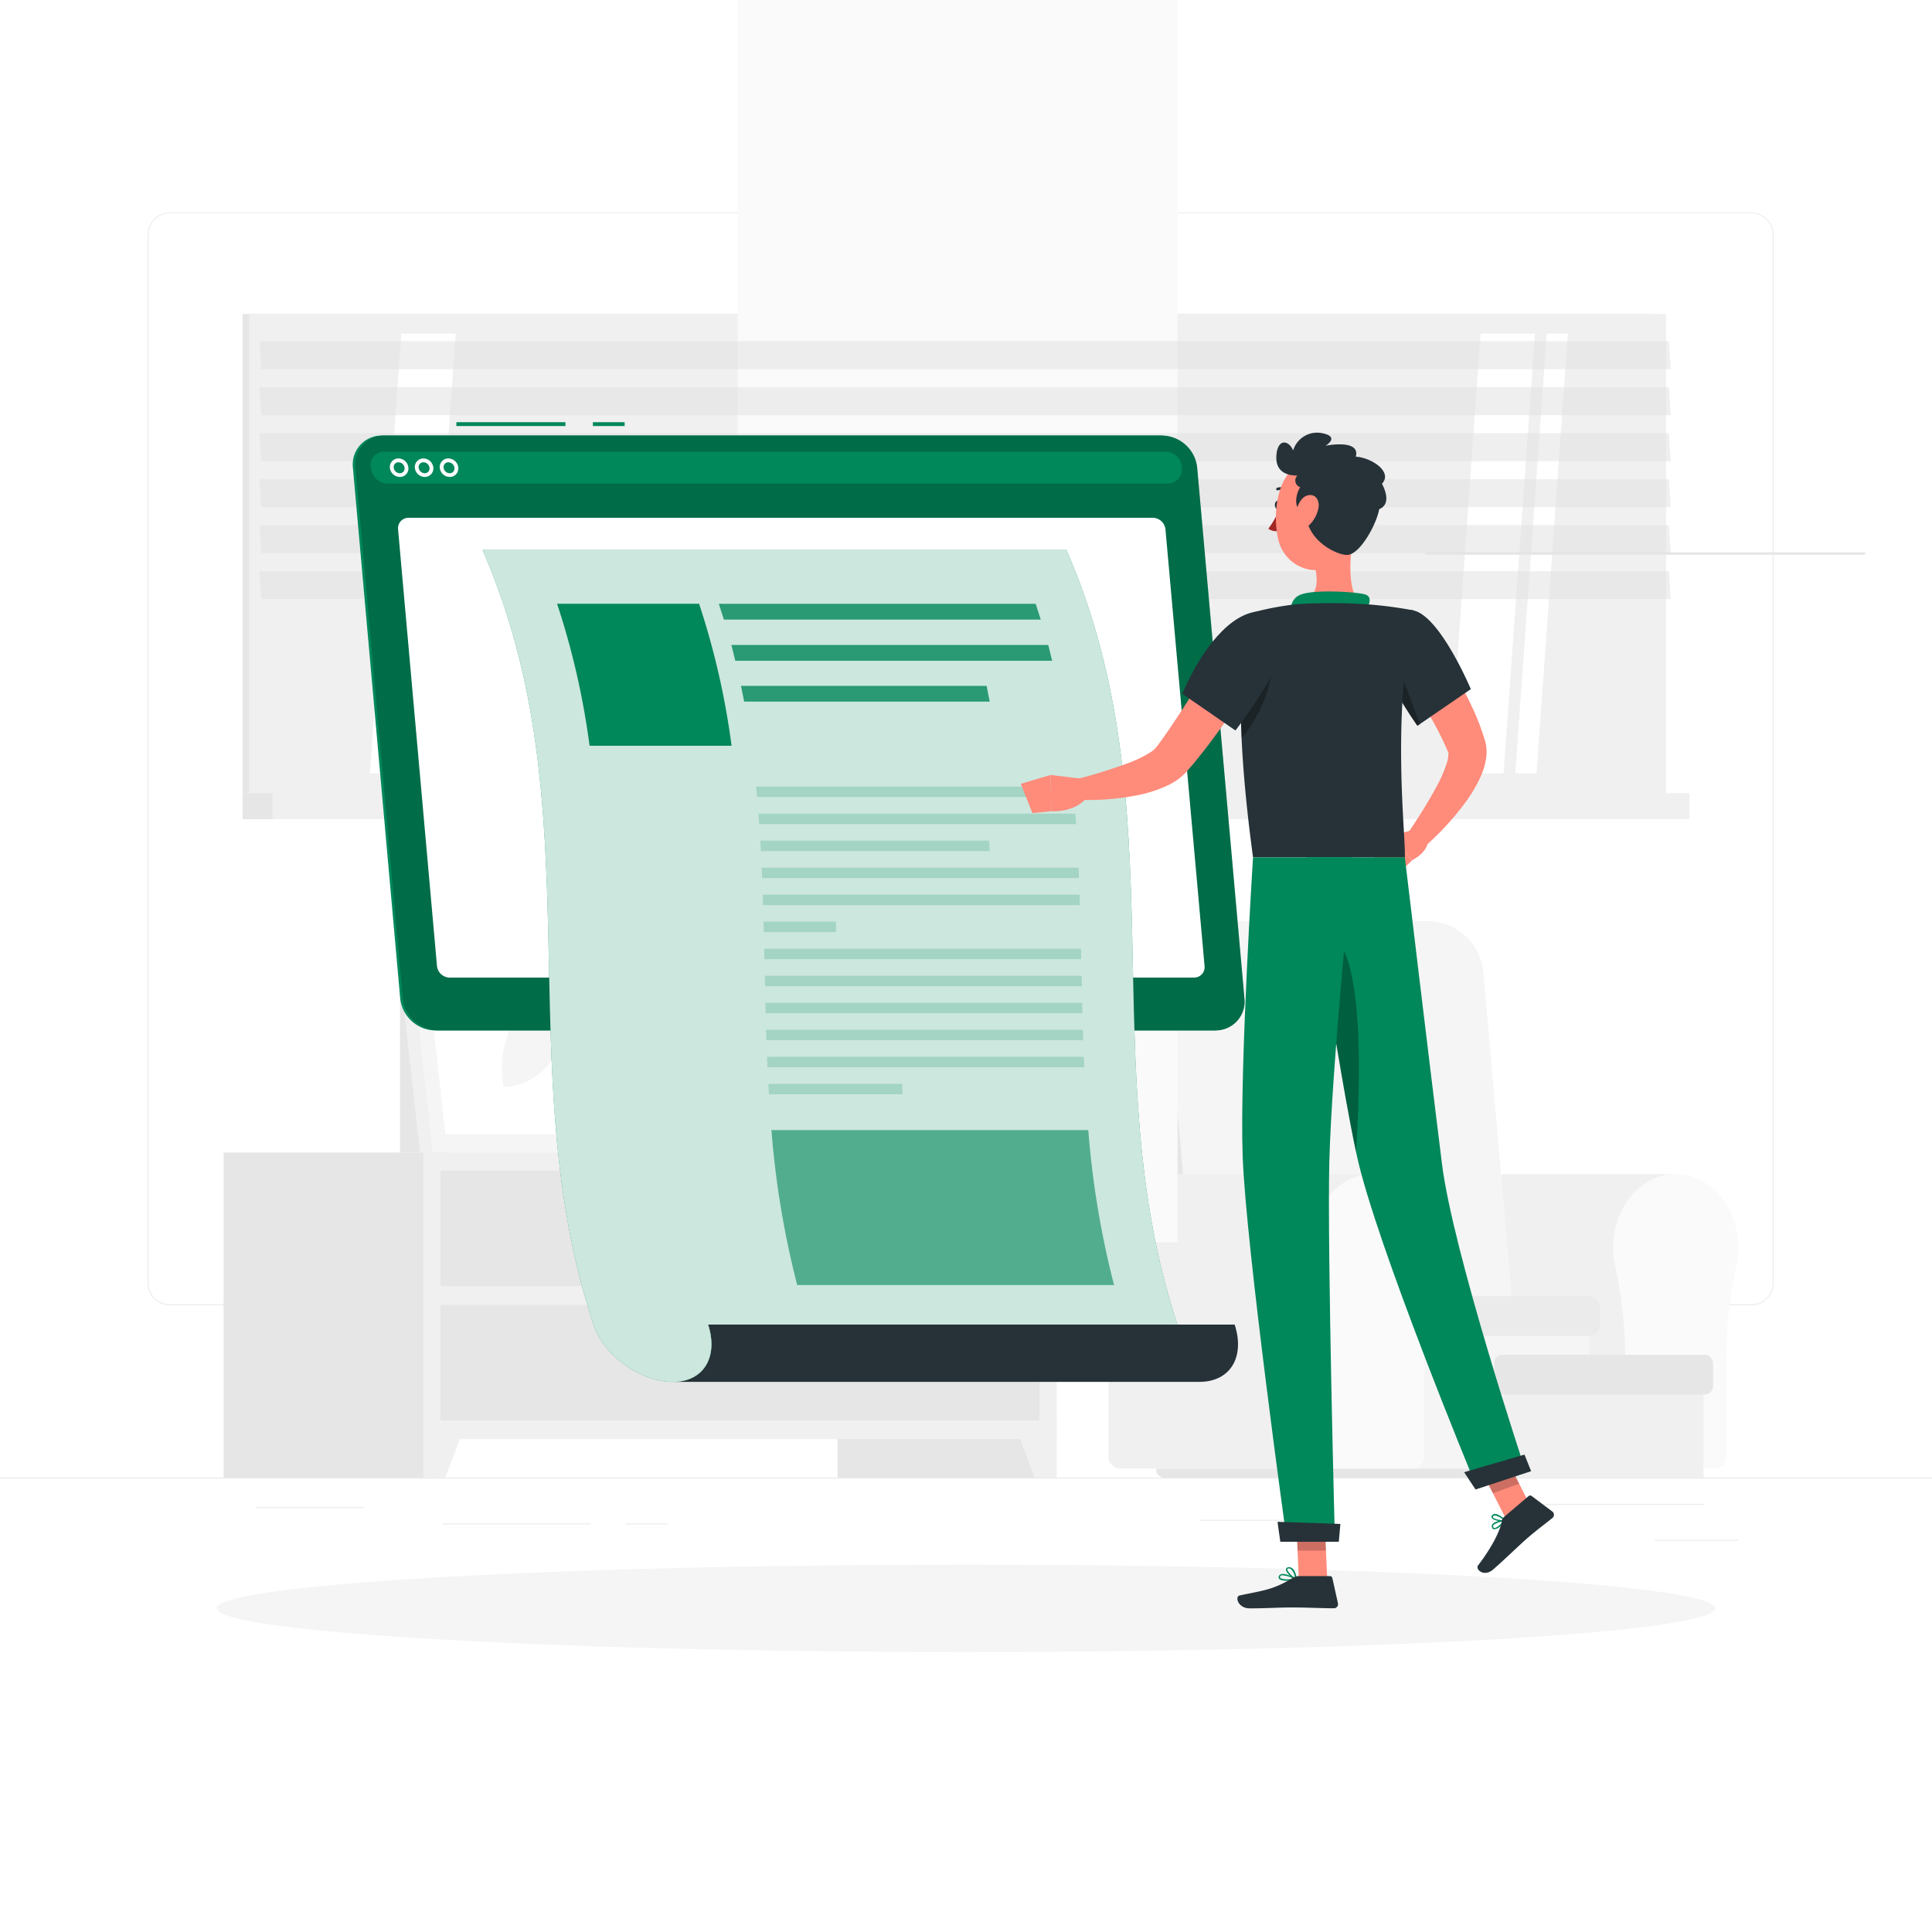 <svg class="animated" id="freepik_stories-wall-post" xmlns="http://www.w3.org/2000/svg" viewBox="0 0 500 500" version="1.1" xmlns:xlink="http://www.w3.org/1999/xlink" xmlns:svgjs="http://svgjs.com/svgjs"><style>svg#freepik_stories-wall-post:not(.animated) .animable {opacity: 0;}svg#freepik_stories-wall-post.animated #freepik--Post--inject-119 {animation: 1.5s Infinite  linear floating;animation-delay: 0s;}            @keyframes floating {                0% {                    opacity: 1;                    transform: translateY(0px);                }                50% {                    transform: translateY(-10px);                }                100% {                    opacity: 1;                    transform: translateY(0px);                }            }        </style><g id="freepik--background-complete--inject-119" class="animable" style="transform-origin: 250px 226.87px;"><rect y="382.4" width="500" height="0.25" style="fill: rgb(235, 235, 235); transform-origin: 250px 382.525px;" id="elylv06iuit7o" class="animable"></rect><rect x="428.22" y="398.49" width="21.68" height="0.25" style="fill: rgb(235, 235, 235); transform-origin: 439.06px 398.615px;" id="elx7qjfqgijcj" class="animable"></rect><rect x="310.56" y="393.31" width="34.11" height="0.25" style="fill: rgb(235, 235, 235); transform-origin: 327.615px 393.435px;" id="el9svsaknq12f" class="animable"></rect><rect x="396.59" y="389.21" width="44.53" height="0.25" style="fill: rgb(235, 235, 235); transform-origin: 418.855px 389.335px;" id="elya5l2ixwiv" class="animable"></rect><rect x="161.88" y="394.25" width="11.14" height="0.25" style="fill: rgb(235, 235, 235); transform-origin: 167.45px 394.375px;" id="elsikxa3cs8yh" class="animable"></rect><rect x="114.58" y="394.25" width="38.39" height="0.25" style="fill: rgb(235, 235, 235); transform-origin: 133.775px 394.375px;" id="el5e4s6zfrary" class="animable"></rect><rect x="66.31" y="390.03" width="27.7" height="0.25" style="fill: rgb(235, 235, 235); transform-origin: 80.16px 390.155px;" id="elpenb8gv9p9p" class="animable"></rect><path d="M237,337.8H43.92a5.71,5.71,0,0,1-5.71-5.71V60.66A5.71,5.71,0,0,1,43.92,55H237a5.71,5.71,0,0,1,5.71,5.71V332.09A5.71,5.71,0,0,1,237,337.8ZM43.92,55.2a5.47,5.47,0,0,0-5.46,5.46V332.09a5.47,5.47,0,0,0,5.46,5.46H237a5.47,5.47,0,0,0,5.46-5.46V60.66A5.47,5.47,0,0,0,237,55.2Z" style="fill: rgb(235, 235, 235); transform-origin: 140.46px 196.4px;" id="eln58m7mx13wj" class="animable"></path><path d="M453.31,337.8H260.21a5.72,5.72,0,0,1-5.71-5.71V60.66A5.72,5.72,0,0,1,260.21,55h193.1A5.71,5.71,0,0,1,459,60.66V332.09A5.71,5.71,0,0,1,453.31,337.8ZM260.21,55.2a5.47,5.47,0,0,0-5.46,5.46V332.09a5.47,5.47,0,0,0,5.46,5.46h193.1a5.47,5.47,0,0,0,5.46-5.46V60.66a5.47,5.47,0,0,0-5.46-5.46Z" style="fill: rgb(235, 235, 235); transform-origin: 356.75px 196.4px;" id="elhtskm4pzyqr" class="animable"></path><path d="M390.38,303.86h0c-.37,0-.75,0-1.13,0-8,.65-14.54,8.3-15.05,17.73a22,22,0,0,0,.52,6.18,110.87,110.87,0,0,1,2.54,24.77v24.31a3,3,0,0,0,2.73,3.19h53.66V303.86Z" style="fill: rgb(240, 240, 240); transform-origin: 403.907px 341.95px;" id="elkryqs2cspdb" class="animable"></path><path d="M449.87,322.87c0-10.94-7.88-19.72-17.35-19-8,.65-14.54,8.3-15,17.73a22,22,0,0,0,.52,6.18,110.87,110.87,0,0,1,2.54,24.77v24.31a3,3,0,0,0,2.73,3.19h20.79a3,3,0,0,0,2.72-3.19V351.15a100.58,100.58,0,0,1,2.52-23.2A22.22,22.22,0,0,0,449.87,322.87Z" style="fill: rgb(250, 250, 250); transform-origin: 433.678px 341.939px;" id="elpaax38u3uml" class="animable"></path><rect x="354.67" y="336.98" width="56.64" height="43.1" style="fill: rgb(245, 245, 245); transform-origin: 382.99px 358.53px;" id="el716xwvyj6a3" class="animable"></rect><path d="M361.65,238.38H299.41a12,12,0,0,0-12.13,13.29l8.08,92.6h88.82l-8.08-92.6A14.79,14.79,0,0,0,361.65,238.38Z" style="fill: rgb(230, 230, 230); transform-origin: 335.695px 291.324px;" id="elxy77t9xjyij" class="animable"></path><path d="M369.6,238.38h-56a11.82,11.82,0,0,0-12,13.1l8.1,92.79H392l-8.1-92.79A14.59,14.59,0,0,0,369.6,238.38Z" style="fill: rgb(245, 245, 245); transform-origin: 346.765px 291.324px;" id="el4vbbmzookpg" class="animable"></path><path d="M358.33,335.43h52.94a2.85,2.85,0,0,1,2.85,2.85v4.59a2.85,2.85,0,0,1-2.85,2.85H358.33a.85.85,0,0,1-.85-.85v-8.58A.85.85,0,0,1,358.33,335.43Z" style="fill: rgb(235, 235, 235); transform-origin: 385.8px 340.575px;" id="elqau7wjirkud" class="animable"></path><path d="M299.18,380.08H434.47a0,0,0,0,1,0,0v.18a2.14,2.14,0,0,1-2.14,2.14h-131a2.14,2.14,0,0,1-2.14-2.14v-.18A0,0,0,0,1,299.18,380.08Z" style="fill: rgb(230, 230, 230); transform-origin: 366.825px 381.24px;" id="el7yfhlxhh75d" class="animable"></path><path d="M300,303.86h0c-.37,0-.75,0-1.13,0-8,.65-14.54,8.3-15.05,17.73a22,22,0,0,0,.52,6.18,110.87,110.87,0,0,1,2.54,24.77v24.31a3,3,0,0,0,2.73,3.19h65.84V303.86Z" style="fill: rgb(240, 240, 240); transform-origin: 319.617px 341.95px;" id="elmzfxbkxlvbf" class="animable"></path><path d="M371.66,322.87c0-10.94-7.88-19.72-17.35-19-8,.65-14.54,8.3-15.05,17.73a22,22,0,0,0,.52,6.18,110.87,110.87,0,0,1,2.54,24.77v24.31a3,3,0,0,0,2.73,3.19h20.79a3,3,0,0,0,2.72-3.19V351.15a101.13,101.13,0,0,1,2.51-23.2A21.68,21.68,0,0,0,371.66,322.87Z" style="fill: rgb(250, 250, 250); transform-origin: 355.442px 341.939px;" id="elrz7fqgsgmtg" class="animable"></path><rect x="389.14" y="352.17" width="51.74" height="30.23" style="fill: rgb(240, 240, 240); transform-origin: 415.01px 367.285px;" id="elczpx4hsp2yu" class="animable"></rect><rect x="386.7" y="350.61" width="56.64" height="10.28" rx="2.12" style="fill: rgb(230, 230, 230); transform-origin: 415.02px 355.75px;" id="el460h6mtkaq1" class="animable"></rect><rect x="103.51" y="247.1" width="13.2" height="51.17" style="fill: rgb(230, 230, 230); transform-origin: 110.11px 272.685px;" id="el797qwxvuu8n" class="animable"></rect><polygon points="204.37 298.27 108.69 298.27 102.07 238.38 197.75 238.38 204.37 298.27" style="fill: rgb(240, 240, 240); transform-origin: 153.22px 268.325px;" id="el9t2n6j7881" class="animable"></polygon><polygon points="209.12 298.27 111.99 298.27 105.37 238.38 202.5 238.38 209.12 298.27" style="fill: rgb(245, 245, 245); transform-origin: 157.245px 268.325px;" id="eli2y2wedgeos" class="animable"></polygon><polygon points="115.26 293.55 109.69 243.1 199.23 243.1 204.81 293.55 115.26 293.55" style="fill: rgb(255, 255, 255); transform-origin: 157.25px 268.325px;" id="ellndrbfmlrl8" class="animable"></polygon><path d="M130.31,281.32l-.23-2.05c-1.4-12.66,6.5-23.94,16.77-23.94h0l.23,2c1.4,12.66-6.51,23.94-16.77,23.94Z" style="fill: rgb(245, 245, 245); transform-origin: 138.58px 268.325px;" id="elq233co50j9" class="animable"></path><path d="M149.89,281.32l-.23-2.05c-1.4-12.66,6.5-23.94,16.77-23.94h0l.23,2c1.4,12.66-6.51,23.94-16.77,23.94Z" style="fill: rgb(245, 245, 245); transform-origin: 158.16px 268.325px;" id="elptdet3lafmf" class="animable"></path><path d="M169.47,281.32l-.23-2.05c-1.4-12.66,6.51-23.94,16.77-23.94h0l.23,2c1.4,12.66-6.51,23.94-16.77,23.94Z" style="fill: rgb(245, 245, 245); transform-origin: 177.74px 268.325px;" id="eltmm7ocvn6kj" class="animable"></path><rect x="216.75" y="298.27" width="56.69" height="84.13" style="fill: rgb(230, 230, 230); transform-origin: 245.095px 340.335px;" id="el7tk611tbvjw" class="animable"></rect><polygon points="267.73 382.4 273.43 382.4 273.43 366.18 261.75 366.18 267.73 382.4" style="fill: rgb(240, 240, 240); transform-origin: 267.59px 374.29px;" id="elgiaztqa526" class="animable"></polygon><rect x="57.87" y="298.27" width="56.69" height="84.13" style="fill: rgb(230, 230, 230); transform-origin: 86.215px 340.335px;" id="elv14kgjwh0at" class="animable"></rect><rect x="109.58" y="298.27" width="163.85" height="74.18" style="fill: rgb(240, 240, 240); transform-origin: 191.505px 335.36px;" id="elrsiecys78ld" class="animable"></rect><polygon points="115.28 382.4 109.58 382.4 109.58 366.18 121.26 366.18 115.28 382.4" style="fill: rgb(240, 240, 240); transform-origin: 115.42px 374.29px;" id="eloqw1kynh7pn" class="animable"></polygon><rect x="114.01" y="302.91" width="155" height="29.93" style="fill: rgb(230, 230, 230); transform-origin: 191.51px 317.875px;" id="elc3jchfyamwl" class="animable"></rect><path d="M201.85,312.21H181.17A32.7,32.7,0,0,1,157.43,302h68.16A32.7,32.7,0,0,1,201.85,312.21Z" style="fill: rgb(240, 240, 240); transform-origin: 191.51px 307.105px;" id="el4vn3402caw" class="animable"></path><rect x="114.01" y="337.68" width="155" height="29.93" style="fill: rgb(230, 230, 230); transform-origin: 191.51px 352.645px;" id="elav0f74ge2s7" class="animable"></rect><path d="M201.85,347H181.17a32.7,32.7,0,0,1-23.74-10.21h68.16A32.7,32.7,0,0,1,201.85,347Z" style="fill: rgb(240, 240, 240); transform-origin: 191.51px 341.895px;" id="elzqbfcz4f6" class="animable"></path><rect x="62.78" y="81.25" width="364.77" height="124" style="fill: rgb(230, 230, 230); transform-origin: 245.165px 143.25px;" id="el1r3uztqb1ox" class="animable"></rect><rect x="64.47" y="81.25" width="366.71" height="124" style="fill: rgb(240, 240, 240); transform-origin: 247.825px 143.25px;" id="elwy2gbtkt11" class="animable"></rect><rect x="62.78" y="205.25" width="364.77" height="6.75" style="fill: rgb(230, 230, 230); transform-origin: 245.165px 208.625px;" id="eles3aoo0rkkh" class="animable"></rect><rect x="70.52" y="205.25" width="366.71" height="6.75" style="fill: rgb(240, 240, 240); transform-origin: 253.875px 208.625px;" id="elea53prw62ou" class="animable"></rect><g id="elaysnxp1hcjn"><rect x="190.91" y="-35.02" width="113.84" height="356.54" style="fill: rgb(250, 250, 250); transform-origin: 247.83px 143.25px; transform: rotate(90deg);" class="animable" id="elgmsdzxcvjrg"></rect></g><polygon points="375.04 200.17 383.18 86.33 397.26 86.33 389.12 200.17 375.04 200.17" style="fill: rgb(255, 255, 255); transform-origin: 386.15px 143.25px;" id="elsbvgjyj3oac" class="animable"></polygon><polygon points="95.72 200.17 103.86 86.33 117.94 86.33 109.81 200.17 95.72 200.17" style="fill: rgb(255, 255, 255); transform-origin: 106.83px 143.25px;" id="eljjpamu0yvdm" class="animable"></polygon><path d="M71.91,142.19a.38.38,0,0,1-.39-.39V89.64a.39.39,0,0,1,.39-.39.4.4,0,0,1,.39.39V141.8A.39.39,0,0,1,71.91,142.19Z" style="fill: rgb(240, 240, 240); transform-origin: 71.91px 115.72px;" id="el47hqwzihcqt" class="animable"></path><polygon points="392.15 200.17 400.29 86.33 405.77 86.33 397.64 200.17 392.15 200.17" style="fill: rgb(255, 255, 255); transform-origin: 398.96px 143.25px;" id="el30cloiqvfpj" class="animable"></polygon><g id="el5hsqkbnb2j9"><rect x="368.85" y="142.93" width="113.84" height="0.65" style="fill: rgb(230, 230, 230); transform-origin: 425.77px 143.255px; transform: rotate(90deg);" class="animable" id="elwzrw8jeomkl"></rect></g><g id="el7be6ey7ryd4"><polygon points="432.38 95.55 67.61 95.55 67.14 88.31 431.91 88.31 432.38 95.55" style="fill: rgb(224, 224, 224); opacity: 0.5; transform-origin: 249.76px 91.93px;" class="animable" id="elmr49rymkegm"></polygon></g><g id="elyc84t219cla"><polygon points="432.38 107.45 67.61 107.45 67.14 100.21 431.91 100.21 432.38 107.45" style="fill: rgb(224, 224, 224); opacity: 0.5; transform-origin: 249.76px 103.83px;" class="animable" id="el16murtxoskl"></polygon></g><g id="el0if9vtt7f2ff"><polygon points="432.38 119.35 67.61 119.35 67.14 112.11 431.91 112.11 432.38 119.35" style="fill: rgb(224, 224, 224); opacity: 0.5; transform-origin: 249.76px 115.73px;" class="animable" id="elbwmibxht2jg"></polygon></g><g id="elsitve6rvdme"><polygon points="432.38 131.25 67.61 131.25 67.14 124.01 431.91 124.01 432.38 131.25" style="fill: rgb(224, 224, 224); opacity: 0.5; transform-origin: 249.76px 127.63px;" class="animable" id="ela4gpywax8t"></polygon></g><g id="el6agkei1vgh"><polygon points="432.38 143.15 67.61 143.15 67.14 135.91 431.91 135.91 432.38 143.15" style="fill: rgb(224, 224, 224); opacity: 0.5; transform-origin: 249.76px 139.53px;" class="animable" id="elwaz7cmjd99p"></polygon></g><g id="elfcjyld0s32e"><polygon points="432.38 155.04 67.61 155.04 67.14 147.81 431.91 147.81 432.38 155.04" style="fill: rgb(224, 224, 224); opacity: 0.5; transform-origin: 249.76px 151.425px;" class="animable" id="el53we46p81bb"></polygon></g></g><g id="freepik--Shadow--inject-119" class="animable" style="transform-origin: 250px 416.24px;"><ellipse id="freepik--path--inject-119" cx="250" cy="416.24" rx="193.89" ry="11.32" style="fill: rgb(245, 245, 245); transform-origin: 250px 416.24px;" class="animable"></ellipse></g><g id="freepik--Post--inject-119" class="animable" style="transform-origin: 206.696px 233.445px;"><rect x="153.44" y="109.26" width="8.22" height="1" style="fill: #00875A; transform-origin: 157.55px 109.76px;" id="elods8gtr2pga" class="animable"></rect><rect x="118.11" y="109.26" width="28.22" height="1" style="fill: #00875A; transform-origin: 132.22px 109.76px;" id="el7wtxc8aq1r" class="animable"></rect><path d="M112.58,266.67h201.3a7.47,7.47,0,0,0,7.54-8.28L309.18,121a9.27,9.27,0,0,0-9-8.28H98.87A7.47,7.47,0,0,0,91.33,121l12.24,137.35A9.25,9.25,0,0,0,112.58,266.67Z" style="fill: #00875A; transform-origin: 206.375px 189.695px;" id="elby1qrjzm21r" class="animable"></path><path d="M113.23,266.67H314.52a7.46,7.46,0,0,0,7.54-8.28L309.83,121a9.28,9.28,0,0,0-9-8.28H99.51A7.48,7.48,0,0,0,92,121l12.24,137.35A9.27,9.27,0,0,0,113.23,266.67Z" style="fill: #00875A; transform-origin: 207.031px 189.695px;" id="elw3mcplc3jg9" class="animable"></path><g id="elw8t3gbr2h7"><path d="M113.23,266.67H314.52a7.46,7.46,0,0,0,7.54-8.28L309.83,121a9.28,9.28,0,0,0-9-8.28H99.51A7.48,7.48,0,0,0,92,121l12.24,137.35A9.27,9.27,0,0,0,113.23,266.67Z" style="opacity: 0.2; transform-origin: 207.031px 189.695px;" class="animable" id="eljxsg9v3mcss"></path></g><path d="M301.18,116.9H99.88c-.22,0-.45,0-.67,0-5.14.42-3.95,8.25,1.24,8.25H302.09c5.19,0,5-7.83-.23-8.25C301.63,116.91,301.41,116.9,301.18,116.9Z" style="fill: #00875A; transform-origin: 200.894px 121.025px;" id="elkwrsgqtg1ug" class="animable"></path><path d="M103.47,123.44a2.64,2.64,0,0,1-2.57-2.35,2.28,2.28,0,0,1,.57-1.73,2.22,2.22,0,0,1,1.66-.72,2.62,2.62,0,0,1,2.56,2.36,2.2,2.2,0,0,1-2.22,2.44Zm-.34-3.8a1.24,1.24,0,0,0-.92.39,1.28,1.28,0,0,0-.31,1,1.61,1.61,0,0,0,1.57,1.44,1.24,1.24,0,0,0,.92-.39,1.27,1.27,0,0,0,.31-1h0A1.62,1.62,0,0,0,103.13,119.64Z" style="fill: rgb(250, 250, 250); transform-origin: 103.297px 121.04px;" id="elcfyy8sg95p" class="animable"></path><path d="M109.92,123.44a2.63,2.63,0,0,1-2.56-2.35,2.22,2.22,0,0,1,2.23-2.45,2.64,2.64,0,0,1,2.56,2.36h0a2.18,2.18,0,0,1-.57,1.72A2.22,2.22,0,0,1,109.92,123.44Zm-.33-3.8a1.22,1.22,0,0,0-.92.39,1.25,1.25,0,0,0-.32,1,1.62,1.62,0,0,0,1.57,1.44,1.22,1.22,0,0,0,.92-.39,1.2,1.2,0,0,0,.31-1h0A1.61,1.61,0,0,0,109.59,119.64Z" style="fill: rgb(250, 250, 250); transform-origin: 109.755px 121.04px;" id="eluqyavqxyndp" class="animable"></path><path d="M116.38,123.44a2.64,2.64,0,0,1-2.57-2.35,2.28,2.28,0,0,1,.57-1.73,2.22,2.22,0,0,1,1.66-.72,2.64,2.64,0,0,1,2.57,2.36h0a2.26,2.26,0,0,1-.57,1.72A2.22,2.22,0,0,1,116.38,123.44Zm-.34-3.8a1.24,1.24,0,0,0-.92.39,1.28,1.28,0,0,0-.31,1,1.61,1.61,0,0,0,1.57,1.44,1.24,1.24,0,0,0,.92-.39,1.27,1.27,0,0,0,.31-1h0A1.62,1.62,0,0,0,116,119.64Z" style="fill: rgb(250, 250, 250); transform-origin: 116.21px 121.04px;" id="el2alkfx3hqgz" class="animable"></path><path d="M116.36,253H309a2.71,2.71,0,0,0,2.74-3L301.62,137a3.35,3.35,0,0,0-3.27-3H105.76a2.71,2.71,0,0,0-2.74,3l10.07,113A3.35,3.35,0,0,0,116.36,253Z" style="fill: rgb(255, 255, 255); transform-origin: 207.38px 193.5px;" id="elyd4ffbdlzqn" class="animable"></path><path d="M183.25,342.8c2.68,8.19-1,14.83-9.16,14.83H310.37c8.2,0,11.84-6.64,9.16-14.83Z" style="fill: rgb(38, 50, 56); transform-origin: 247.245px 350.215px;" id="elz2t9b8q30j" class="animable"></path><path d="M124.89,142.35C154.1,209.17,131.51,276,153.58,342.8h0c2.69,8.19,12.33,14.83,20.51,14.83s11.84-6.64,9.16-14.83H304.7c-22.08-66.82.51-133.63-28.7-200.45Z" style="fill: #00875A; transform-origin: 214.795px 249.99px;" id="elienbbmutf49" class="animable"></path><g id="eliibkrwctqu9"><path d="M124.89,142.35C154.1,209.17,131.51,276,153.58,342.8h0c2.69,8.19,12.33,14.83,20.51,14.83s11.84-6.64,9.16-14.83H304.7c-22.08-66.82.51-133.63-28.7-200.45Z" style="fill: rgb(255, 255, 255); opacity: 0.8; transform-origin: 214.795px 249.99px;" class="animable" id="ellt7mt0tq0ln"></path></g><path d="M189.33,193H152.58a199.61,199.61,0,0,0-8.41-36.75h36.75A199.61,199.61,0,0,1,189.33,193Z" style="fill: #00875A; transform-origin: 166.75px 174.625px;" id="elxlfjnbuz6q" class="animable"></path><g id="elqlxjzz0tlu"><path d="M288.32,332.58h-82a232.52,232.52,0,0,1-6.67-40.12h82A232.52,232.52,0,0,0,288.32,332.58Z" style="fill: #00875A; opacity: 0.6; transform-origin: 243.985px 312.52px;" class="animable" id="el6j3xpkhkd2"></path></g><g id="elyut2ps2ms5n"><g style="opacity: 0.8; transform-origin: 229.16px 168.925px;" class="animable" id="el2azz921191d"><path d="M269.35,160.35h-82q-.63-2-1.32-4.08h82Q268.72,158.31,269.35,160.35Z" style="fill: #00875A; transform-origin: 227.69px 158.31px;" id="elce1c77agpw7" class="animable"></path><path d="M272.29,171h-82q-.51-2-1-4.08h82Q271.78,168.93,272.29,171Z" style="fill: #00875A; transform-origin: 230.79px 168.96px;" id="elziu2z47rba" class="animable"></path><path d="M256.14,181.58H192.59c-.26-1.36-.53-2.72-.82-4.08h63.56Q255.75,179.54,256.14,181.58Z" style="fill: #00875A; transform-origin: 223.955px 179.54px;" id="elgk6jmap2fg" class="animable"></path></g></g><g id="eloihgs898m4n"><g style="opacity: 0.2; transform-origin: 238.145px 243.385px;" class="animable" id="el7milh3nyslm"><path d="M277.93,206.26h-82c-.08-.89-.16-1.79-.25-2.69h82C277.77,204.47,277.85,205.37,277.93,206.26Z" style="fill: #00875A; transform-origin: 236.805px 204.915px;" id="eli156cd76en" class="animable"></path><path d="M278.49,213.26h-82c-.06-.9-.13-1.8-.2-2.69h82C278.36,211.46,278.43,212.36,278.49,213.26Z" style="fill: #00875A; transform-origin: 237.39px 211.915px;" id="elowusvtbw2le" class="animable"></path><path d="M256.14,220.25H196.91c0-.9-.09-1.79-.15-2.69H256Z" style="fill: #00875A; transform-origin: 226.45px 218.905px;" id="elk8kkq0wlfw" class="animable"></path><path d="M279.23,227.24h-82c0-.89-.07-1.79-.11-2.69h82C279.16,225.45,279.2,226.35,279.23,227.24Z" style="fill: #00875A; transform-origin: 238.175px 225.895px;" id="elm1q7xwnnjgg" class="animable"></path><path d="M279.47,234.24h-82c0-.9-.05-1.8-.08-2.69h82C279.42,232.44,279.45,233.34,279.47,234.24Z" style="fill: #00875A; transform-origin: 238.43px 232.895px;" id="elwi2qq2kjok" class="animable"></path><path d="M216.38,241.23H197.66c0-.9,0-1.79-.07-2.69h18.72C216.34,239.44,216.36,240.34,216.38,241.23Z" style="fill: #00875A; transform-origin: 206.985px 239.885px;" id="elaf4orzo6u28" class="animable"></path><path d="M279.81,248.23h-82c0-.9,0-1.8-.05-2.69h82C279.78,246.43,279.79,247.33,279.81,248.23Z" style="fill: #00875A; transform-origin: 238.785px 246.885px;" id="elxh1l3l3g99" class="animable"></path><path d="M280,255.22H198l-.06-2.69h82Z" style="fill: #00875A; transform-origin: 238.97px 253.875px;" id="elkm4cf691v0f" class="animable"></path><path d="M280.13,262.21h-82c0-.89,0-1.79-.07-2.69h82C280.08,260.42,280.1,261.32,280.13,262.21Z" style="fill: #00875A; transform-origin: 239.095px 260.865px;" id="ele1ytesrrasj" class="animable"></path><path d="M280.34,269.21h-82l-.09-2.69h82Z" style="fill: #00875A; transform-origin: 239.295px 267.865px;" id="elmwstas1bj8" class="animable"></path><path d="M280.61,276.2h-82c0-.89-.08-1.79-.11-2.69h82C280.53,274.41,280.57,275.31,280.61,276.2Z" style="fill: #00875A; transform-origin: 239.555px 274.855px;" id="elkidp6aof5e" class="animable"></path><path d="M233.59,283.2H199l-.15-2.69h34.61Z" style="fill: #00875A; transform-origin: 216.22px 281.855px;" id="el3o24o04bwxd" class="animable"></path></g></g></g><g id="freepik--Character--inject-119" class="animable" style="transform-origin: 333.172px 264.106px;"><path d="M368.31,162.92c.9,1.09,1.66,2.07,2.43,3.13s1.52,2.09,2.25,3.16c1.47,2.13,2.86,4.3,4.17,6.55s2.57,4.54,3.68,6.94a61,61,0,0,1,3,7.47l.32,1,.08.24.12.42a6.71,6.71,0,0,1,.21.92,11.22,11.22,0,0,1,.07,3.25,17.64,17.64,0,0,1-1.39,4.84A37.59,37.59,0,0,1,379,208a73.64,73.64,0,0,1-10.61,11.39l-4.06-3.73a136.24,136.24,0,0,0,7.51-12.2,34.33,34.33,0,0,0,2.6-6,8.14,8.14,0,0,0,.41-2.36c0-.27,0-.46-.08-.46s0,0,0,0,0,.06,0,0l-.08-.19-.33-.77a86.38,86.38,0,0,0-6.62-12.18c-1.26-2-2.6-4-4-5.91s-2.81-3.93-4.14-5.71Z" style="fill: rgb(255, 139, 123); transform-origin: 372.163px 191.155px;" id="elnypqhbj7wka" class="animable"></path><path d="M366.85,214.41l-6.7,1.94,5.34,6.25s4.51-2.14,4.05-5.67Z" style="fill: rgb(255, 139, 123); transform-origin: 364.861px 218.505px;" id="elq408fwolri" class="animable"></path><polygon points="355.35 221.72 361.42 226.56 365.49 222.6 360.15 216.35 355.35 221.72" style="fill: rgb(255, 139, 123); transform-origin: 360.42px 221.455px;" id="elc9bm5bed2p" class="animable"></polygon><path d="M331.33,130.69c0,.6-.31,1.08-.7,1.08s-.7-.48-.7-1.08.31-1.07.7-1.07S331.33,130.1,331.33,130.69Z" style="fill: rgb(38, 50, 56); transform-origin: 330.63px 130.695px;" id="elhu2ng79jw8g" class="animable"></path><path d="M331.07,131.77a21.34,21.34,0,0,1-2.83,5.06,3.43,3.43,0,0,0,2.83.54Z" style="fill: rgb(160, 39, 36); transform-origin: 329.655px 134.621px;" id="el735jzkagtjo" class="animable"></path><path d="M333.43,127.41a.31.31,0,0,1-.2-.07,2.82,2.82,0,0,0-2.48-.45.35.35,0,0,1-.45-.2.36.36,0,0,1,.2-.45,3.45,3.45,0,0,1,3.13.54.34.34,0,0,1,.08.49A.35.35,0,0,1,333.43,127.41Z" style="fill: rgb(38, 50, 56); transform-origin: 332.03px 126.744px;" id="elj7njrhtwjjd" class="animable"></path><path d="M350.45,137.52c-1.05,5.38-2.1,15.23,1.66,18.81,0,0-1.47,5.45-11.46,5.45-11,0-5.24-5.45-5.24-5.45,6-1.43,5.83-5.87,4.79-10.05Z" style="fill: rgb(255, 139, 123); transform-origin: 343.006px 149.65px;" id="elur2nil5zlyc" class="animable"></path><path d="M353.55,158.2c.79-1.72,1.65-3.7-.14-4.32-2-.68-12.77-1.37-16.49-.09a3.85,3.85,0,0,0-2.67,4.78Z" style="fill: #00875A; transform-origin: 344.282px 155.821px;" id="eli0f8s6xv4s" class="animable"></path><path d="M388.26,395a2.33,2.33,0,0,1-1.66.77c-.19,0-.43-.18-.52-.63a.79.79,0,0,1,.15-.66c.65-.89,3.1-1.14,3.2-1.15a.16.16,0,0,1,.17.08.17.17,0,0,1,0,.19A8.94,8.94,0,0,1,388.26,395Zm-1.6-.47-.15.15a.47.47,0,0,0-.09.39c.06.32.21.35.26.36.5.11,1.65-.85,2.37-1.7A5.74,5.74,0,0,0,386.66,394.55Z" style="fill: #00875A; transform-origin: 387.845px 394.549px;" id="el2sd5yqbztl" class="animable"></path><path d="M389.56,393.65l-.07,0c-.85.18-3-.1-3.42-.82a.57.57,0,0,1,.12-.71,1,1,0,0,1,.71-.31c1.11,0,2.61,1.48,2.67,1.55a.16.16,0,0,1,.05.17A.16.16,0,0,1,389.56,393.65Zm-3.05-1.31-.06.06c-.16.16-.1.26-.08.3.24.42,1.74.75,2.69.69a4.25,4.25,0,0,0-2.15-1.19A.61.61,0,0,0,386.51,392.34Z" style="fill: #00875A; transform-origin: 387.811px 392.756px;" id="elzotfjg6pcv" class="animable"></path><path d="M333.18,409.11c-.94,0-1.85-.13-2.16-.55a.66.66,0,0,1,0-.76.92.92,0,0,1,.56-.41c1.22-.33,3.79,1.13,3.89,1.2a.16.16,0,0,1,.09.18.18.18,0,0,1-.14.14A13.29,13.29,0,0,1,333.18,409.11ZM332,407.69a1.15,1.15,0,0,0-.33,0,.51.51,0,0,0-.34.24c-.13.22-.08.33,0,.39.34.47,2.2.48,3.57.29A7.87,7.87,0,0,0,332,407.69Z" style="fill: #00875A; transform-origin: 333.232px 408.226px;" id="elto16tl1afqc" class="animable"></path><path d="M335.4,408.91h-.07c-.89-.4-2.65-2-2.51-2.82,0-.2.17-.44.65-.49a1.3,1.3,0,0,1,1,.3c.94.77,1.13,2.75,1.14,2.83a.17.17,0,0,1-.07.16A.19.19,0,0,1,335.4,408.91Zm-1.79-3h-.11c-.31,0-.33.15-.34.19-.08.5,1.11,1.75,2,2.29a4.08,4.08,0,0,0-1-2.26A.94.94,0,0,0,333.61,405.93Z" style="fill: #00875A; transform-origin: 334.212px 407.253px;" id="el6kyoz7oe2vo" class="animable"></path><polygon points="343.48 408.74 336.13 408.74 335.4 391.73 342.74 391.73 343.48 408.74" style="fill: rgb(255, 139, 123); transform-origin: 339.44px 400.235px;" id="elpqrf4rt76oh" class="animable"></polygon><polygon points="396.98 391.51 389.87 393.36 382 377.84 389.11 375.98 396.98 391.51" style="fill: rgb(255, 139, 123); transform-origin: 389.49px 384.67px;" id="elvijdojwzubc" class="animable"></polygon><path d="M389.32,392.52l6.29-5.34a.62.62,0,0,1,.8,0l5.33,4a1.07,1.07,0,0,1,0,1.69c-2.23,1.82-3.41,2.6-6.17,4.95-1.71,1.44-6.84,6.4-9.19,8.4s-4.63-.07-3.85-1.1c3.52-4.6,5.81-9.09,6.14-11.51A1.76,1.76,0,0,1,389.32,392.52Z" style="fill: rgb(38, 50, 56); transform-origin: 392.264px 397.046px;" id="el3adyatugro3" class="animable"></path><path d="M336.18,407.89h8a.65.65,0,0,1,.63.5l1.45,6.53a1.07,1.07,0,0,1-1.06,1.3c-2.89,0-7.08-.21-10.71-.21-4.26,0-6.11.23-11.1.23-3,0-3.85-3.05-2.59-3.33,5.74-1.25,8.62-1.39,13.59-4.45A3.41,3.41,0,0,1,336.18,407.89Z" style="fill: rgb(38, 50, 56); transform-origin: 333.261px 412.065px;" id="elev6deo4ipn" class="animable"></path><path d="M325.93,172.65c-2.44,4.32-5,8.41-7.74,12.49s-5.64,8-8.82,11.89c-.39.49-.81,1-1.22,1.44l-.61.72-.31.36-.52.54a15,15,0,0,1-4.16,3,33.33,33.33,0,0,1-7.81,2.64A65.24,65.24,0,0,1,279.67,207l-.54-5.49a129.33,129.33,0,0,0,13.15-4.14,30.53,30.53,0,0,0,5.52-2.72,6.58,6.58,0,0,0,1.55-1.38l.85-1.16c.33-.46.67-.91,1-1.39,2.65-3.76,5.2-7.7,7.69-11.68s5-8,7.39-12Z" style="fill: rgb(255, 139, 123); transform-origin: 302.53px 187.037px;" id="el4a25o3gtvmd" class="animable"></path><path d="M365.87,158c6.89,1.58,14.78,20.35,14.78,20.35l-13.83,9.48a117.16,117.16,0,0,1-9.13-15.53C353.61,163.7,358.83,156.38,365.87,158Z" style="fill: rgb(38, 50, 56); transform-origin: 368.453px 172.802px;" id="el654ni429k2b" class="animable"></path><g id="elxka7cqc4g9f"><path d="M360.94,170l6.54,17.41-.65.45s-2.83-4-5.89-9.33Z" style="opacity: 0.3; transform-origin: 364.21px 178.93px;" class="animable" id="elf2wmn45jpzn"></path></g><path d="M324.72,158.37s-7.82,8.83-.44,63.5h39.29c.27-6-3.52-35.46,2.3-63.88a102.56,102.56,0,0,0-13.15-1.66,145.27,145.27,0,0,0-16.7,0A73.5,73.5,0,0,0,324.72,158.37Z" style="fill: rgb(38, 50, 56); transform-origin: 343.49px 188.98px;" id="ely10p34pbutc" class="animable"></path><g id="elrn5jezltah"><path d="M329.08,174.18A34.86,34.86,0,0,1,321.32,191c-.16-3.52-.22-6.68-.21-9.51Z" style="opacity: 0.3; transform-origin: 325.094px 182.59px;" class="animable" id="elc8opdddmp0c"></path></g><path d="M332.47,164.33c1,6.95-12.74,24.72-12.74,24.72L306,179.57s3.81-9.79,10.25-16.21C323.55,156,331.41,156.76,332.47,164.33Z" style="fill: rgb(38, 50, 56); transform-origin: 319.261px 173.639px;" id="elmdn9rp0kd4i" class="animable"></path><path d="M279.57,201.49l-7.7-.93.21,9.38s6.06.52,9.36-3.7Z" style="fill: rgb(255, 139, 123); transform-origin: 276.655px 205.26px;" id="el6s7mnlkbst3" class="animable"></path><polygon points="264.19 202.85 267.19 210.44 272.08 209.94 271.87 200.56 264.19 202.85" style="fill: rgb(255, 139, 123); transform-origin: 268.135px 205.5px;" id="eluyqxjrfjh5" class="animable"></polygon><g id="elscwtiwdyy5"><polygon points="335.4 391.73 335.81 401.29 343.16 401.29 342.75 391.73 335.4 391.73" style="opacity: 0.2; transform-origin: 339.28px 396.51px;" class="animable" id="el8tfr7jno10o"></polygon></g><g id="ely7sqqgkrnep"><polygon points="389.11 375.99 382 377.84 386.36 386.44 393.17 383.99 389.11 375.99" style="opacity: 0.2; transform-origin: 387.585px 381.215px;" class="animable" id="ell73ffqmy01"></polygon></g><path d="M351.09,129.44c-.44,7.27-.33,11.56-4,15.29-5.53,5.62-14.51,2.29-16.25-5-1.56-6.54-.57-17.34,6.56-20.23A9.94,9.94,0,0,1,351.09,129.44Z" style="fill: rgb(255, 139, 123); transform-origin: 340.661px 133.155px;" id="el6c6prk0fcit" class="animable"></path><path d="M338,132.83c-3.85-.77-2.45-5.39-1.5-6.75a1.79,1.79,0,0,1-.73-3c-1.61,0-5.68-.28-5.45-5s3.23-4.23,4.34-1.5a6.5,6.5,0,0,1,7.89-4.39c4.17,1,.5,3.16.5,3.16s9.1-1.83,7.83,2.84c3.94.22,9.67,3.86,6.78,7,1.72,3.38,1.45,5.69-.72,6.59-.75,4.06-5.06,11.84-8.34,11.84C345.89,143.61,338.18,139.94,338,132.83Z" style="fill: rgb(38, 50, 56); transform-origin: 344.546px 127.796px;" id="elqghey6gmile" class="animable"></path><path d="M341.23,131.42a8.27,8.27,0,0,1-2.57,4.62c-1.78,1.58-3.33.31-3.38-1.85,0-1.95.82-5.13,2.87-5.89S341.59,129.26,341.23,131.42Z" style="fill: rgb(255, 139, 123); transform-origin: 338.283px 132.432px;" id="ellmg4aavuqx" class="animable"></path><path d="M338.22,221.87S346.56,278,351.13,299c5,23,30.52,84.66,30.52,84.66l12.8-4.12S376,323.94,373.17,301.13c-3.1-24.75-9.6-79.26-9.6-79.26Z" style="fill: #00875A; transform-origin: 366.335px 302.765px;" id="elyxlvnjnh4c" class="animable"></path><path d="M378.93,381c-.05,0,2.94,4.48,2.94,4.48l14.38-4.74-1.71-4.29Z" style="fill: rgb(38, 50, 56); transform-origin: 387.59px 380.965px;" id="el2a6ceovhyw6" class="animable"></path><g id="elfpzt8imcr2f"><path d="M343.49,241.87c9.64,1.89,8.62,37.84,7.46,56.33-2.78-13.07-6.85-38.22-9.63-56.07A3.29,3.29,0,0,1,343.49,241.87Z" style="opacity: 0.3; transform-origin: 346.498px 269.996px;" class="animable" id="el7bymrgjy40s"></path></g><path d="M324.28,221.87s-3.48,54.93-2.68,77.33c.83,23.3,11.44,99.6,11.44,99.6h12.44s-2-74.94-1.46-97.82c.61-25,6.09-79.11,6.09-79.11Z" style="fill: #00875A; transform-origin: 335.795px 310.335px;" id="elqqbfec1uw6l" class="animable"></path><path d="M330.64,393.84c-.05,0,.71,5.17.71,5.17h15.13l.41-4.61Z" style="fill: rgb(38, 50, 56); transform-origin: 338.764px 396.425px;" id="el5zslmnnwch3" class="animable"></path></g><defs>     <filter id="active" height="200%">         <feMorphology in="SourceAlpha" result="DILATED" operator="dilate" radius="2"></feMorphology>                <feFlood flood-color="#32DFEC" flood-opacity="1" result="PINK"></feFlood>        <feComposite in="PINK" in2="DILATED" operator="in" result="OUTLINE"></feComposite>        <feMerge>            <feMergeNode in="OUTLINE"></feMergeNode>            <feMergeNode in="SourceGraphic"></feMergeNode>        </feMerge>    </filter>    <filter id="hover" height="200%">        <feMorphology in="SourceAlpha" result="DILATED" operator="dilate" radius="2"></feMorphology>                <feFlood flood-color="#ff0000" flood-opacity="0.5" result="PINK"></feFlood>        <feComposite in="PINK" in2="DILATED" operator="in" result="OUTLINE"></feComposite>        <feMerge>            <feMergeNode in="OUTLINE"></feMergeNode>            <feMergeNode in="SourceGraphic"></feMergeNode>        </feMerge>            <feColorMatrix type="matrix" values="0   0   0   0   0                0   1   0   0   0                0   0   0   0   0                0   0   0   1   0 "></feColorMatrix>    </filter></defs></svg>